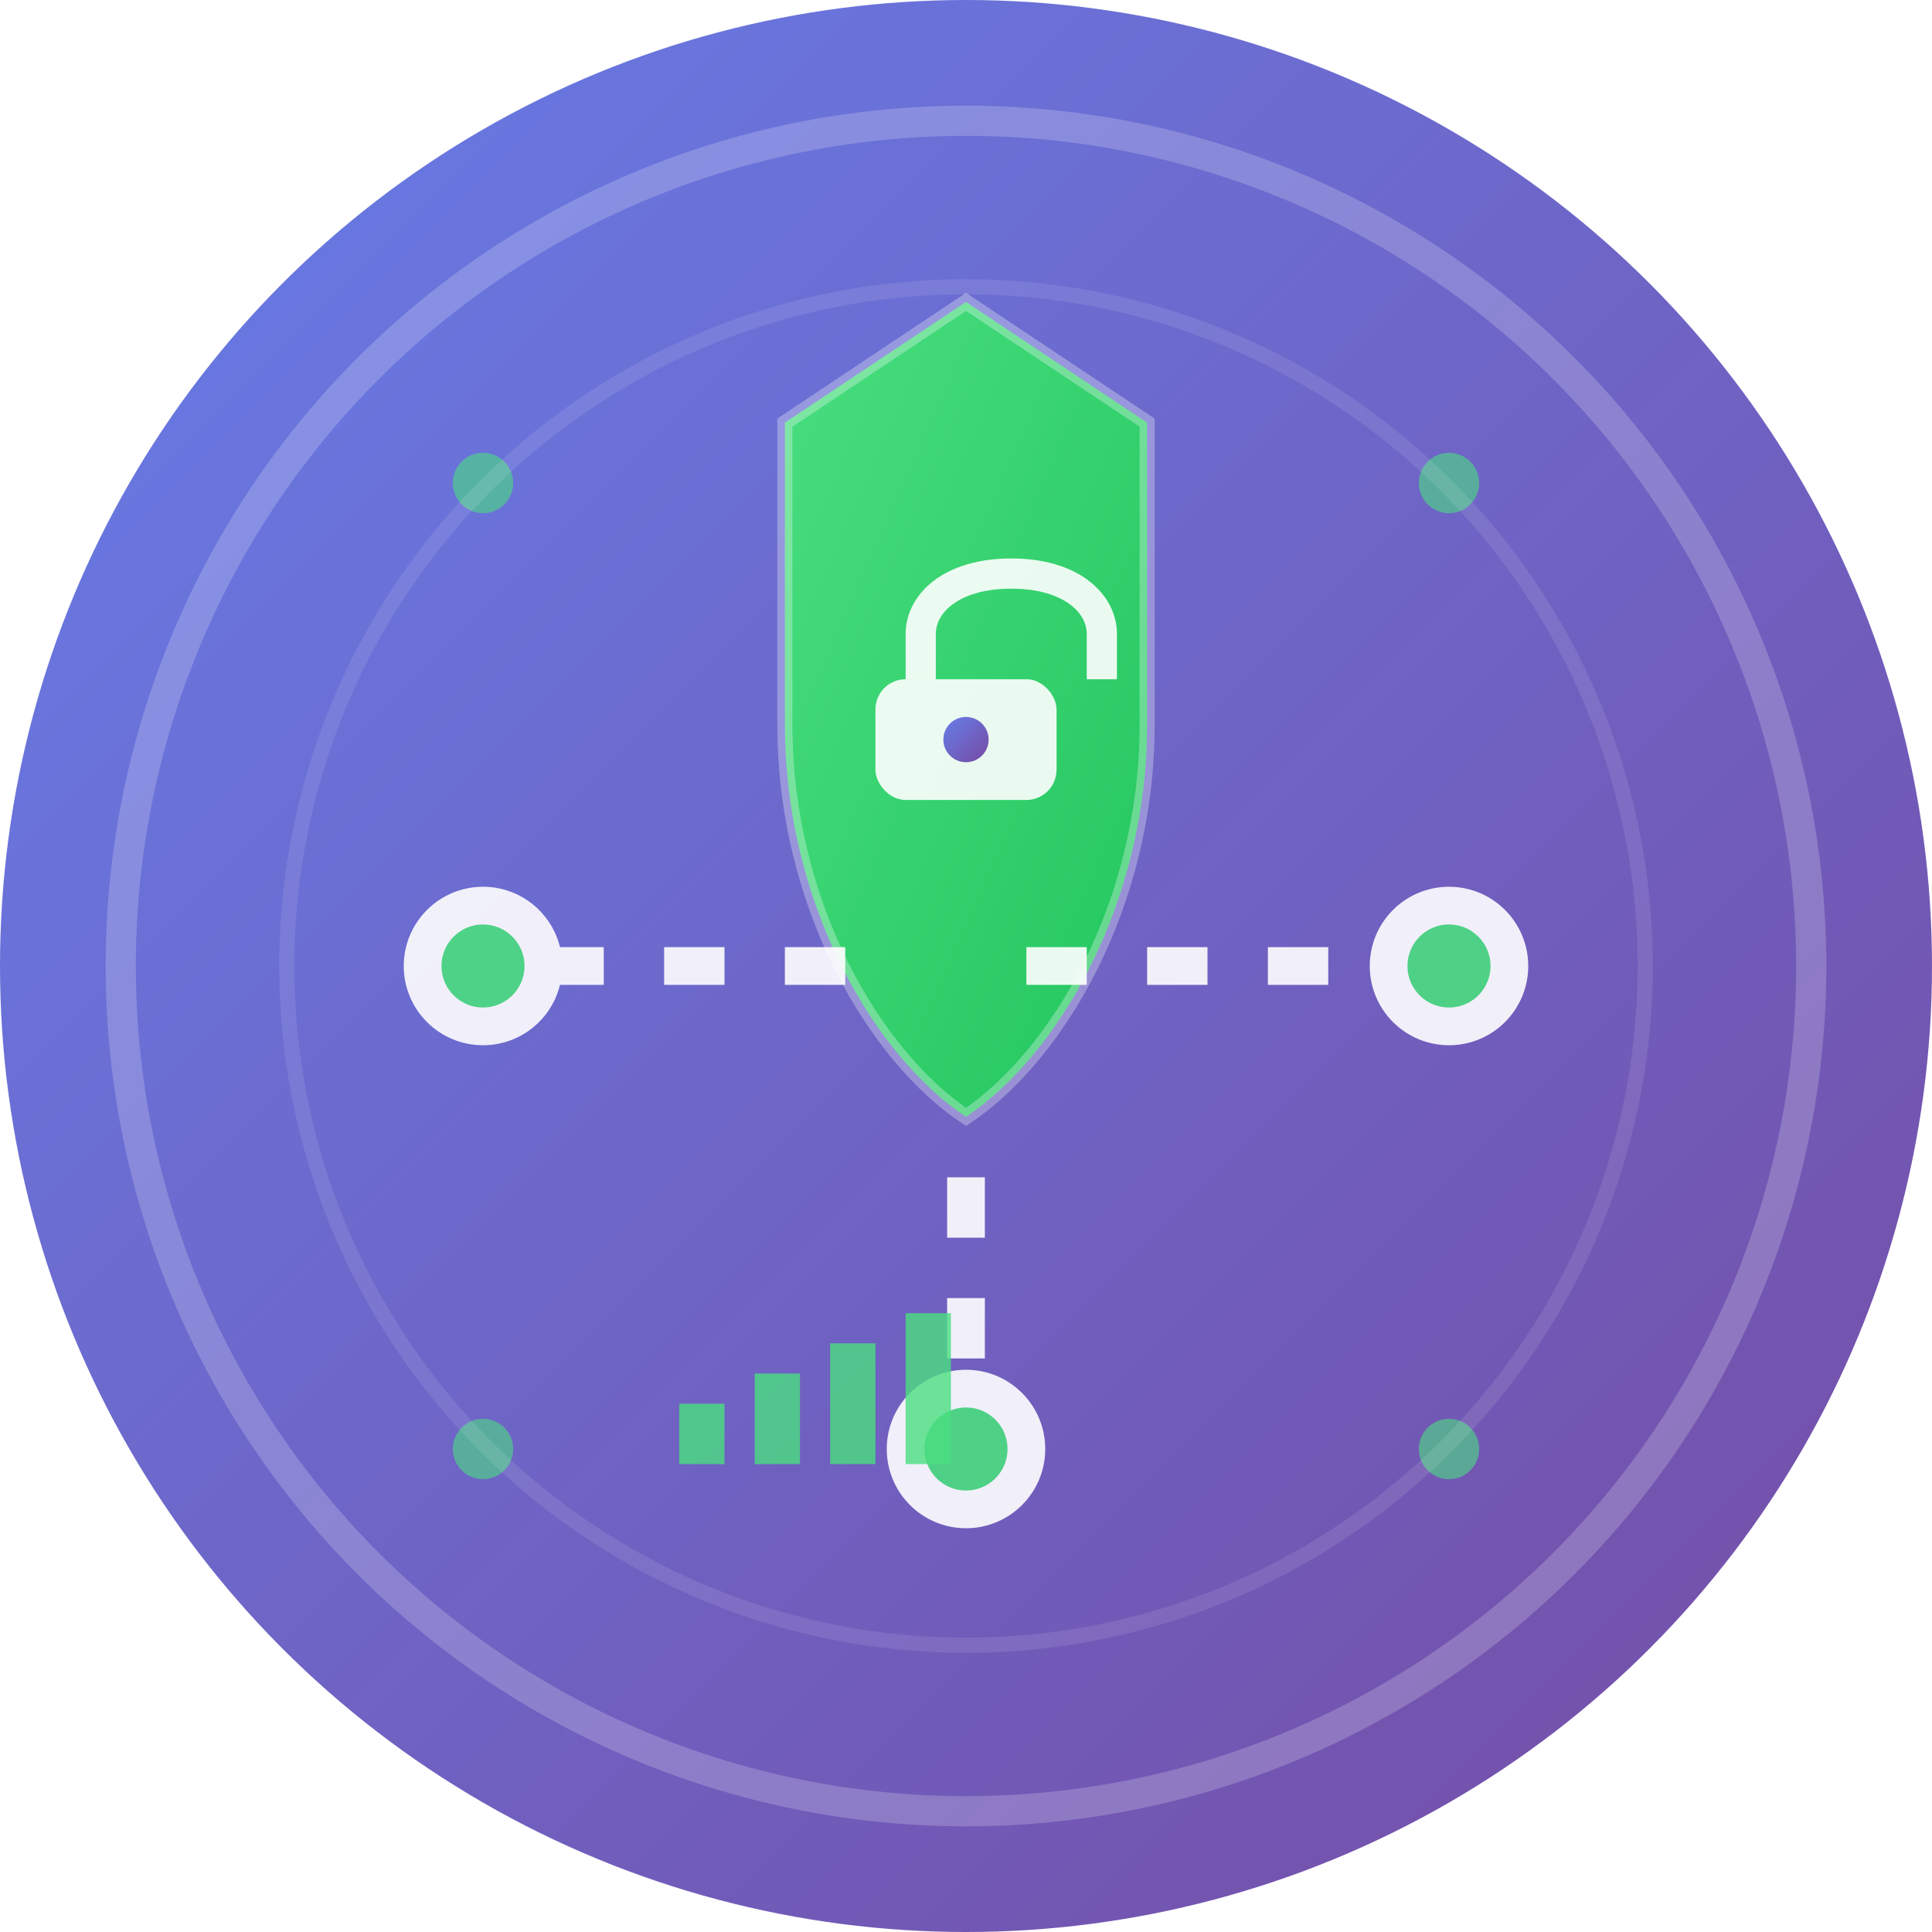 <svg width="128" height="128" viewBox="0 0 128 128" fill="none" xmlns="http://www.w3.org/2000/svg">
  <!-- Background Circle with Gradient -->
  <defs>
    <linearGradient id="bgGradient" x1="0%" y1="0%" x2="100%" y2="100%">
      <stop offset="0%" style="stop-color:#667eea;stop-opacity:1" />
      <stop offset="100%" style="stop-color:#764ba2;stop-opacity:1" />
    </linearGradient>
    <linearGradient id="shieldGradient" x1="0%" y1="0%" x2="100%" y2="100%">
      <stop offset="0%" style="stop-color:#4ade80;stop-opacity:1" />
      <stop offset="100%" style="stop-color:#22c55e;stop-opacity:1" />
    </linearGradient>
    <filter id="glow">
      <feGaussianBlur stdDeviation="3" result="coloredBlur"/>
      <feMerge> 
        <feMergeNode in="coloredBlur"/>
        <feMergeNode in="SourceGraphic"/>
      </feMerge>
    </filter>
  </defs>
  
  <!-- Main Background -->
  <circle cx="64" cy="64" r="64" fill="url(#bgGradient)"/>
  
  <!-- Outer Ring -->
  <circle cx="64" cy="64" r="56" fill="none" stroke="rgba(255,255,255,0.2)" stroke-width="2"/>
  
  <!-- Shield Shape (VPN Security Symbol) -->
  <path d="M64 20 L52 28 L52 48 C52 60 58 70 64 74 C70 70 76 60 76 48 L76 28 Z" 
        fill="url(#shieldGradient)" 
        filter="url(#glow)"
        stroke="rgba(255,255,255,0.3)" 
        stroke-width="1"/>
  
  <!-- Network Connection Lines -->
  <g stroke="#ffffff" stroke-width="2.5" opacity="0.9">
    <!-- Connection nodes -->
    <circle cx="32" cy="64" r="4" fill="#4ade80"/>
    <circle cx="96" cy="64" r="4" fill="#4ade80"/>
    <circle cx="64" cy="96" r="4" fill="#4ade80"/>
    
    <!-- Connection lines -->
    <line x1="36" y1="64" x2="60" y2="64" stroke-dasharray="4,4"/>
    <line x1="68" y1="64" x2="92" y2="64" stroke-dasharray="4,4"/>
    <line x1="64" y1="78" x2="64" y2="92" stroke-dasharray="4,4"/>
  </g>
  
  <!-- VPN Lock Icon -->
  <g transform="translate(64,45)">
    <rect x="-6" y="0" width="12" height="8" rx="2" fill="#ffffff" opacity="0.9"/>
    <path d="M-3 0 L-3 -3 C-3 -5 -1 -7 3 -7 C7 -7 9 -5 9 -3 L9 0" 
          fill="none" 
          stroke="#ffffff" 
          stroke-width="2" 
          opacity="0.9"/>
    <circle cx="0" cy="4" r="1.5" fill="url(#bgGradient)"/>
  </g>
  
  <!-- Speed/Signal Bars -->
  <g transform="translate(45,85)" opacity="0.8">
    <rect x="0" y="8" width="3" height="4" fill="#4ade80"/>
    <rect x="5" y="6" width="3" height="6" fill="#4ade80"/>
    <rect x="10" y="4" width="3" height="8" fill="#4ade80"/>
    <rect x="15" y="2" width="3" height="10" fill="#4ade80"/>
  </g>
  
  <!-- Modern Accent Elements -->
  <g opacity="0.6">
    <circle cx="32" cy="32" r="2" fill="#4ade80"/>
    <circle cx="96" cy="32" r="2" fill="#4ade80"/>
    <circle cx="32" cy="96" r="2" fill="#4ade80"/>
    <circle cx="96" cy="96" r="2" fill="#4ade80"/>
  </g>
  
  <!-- Subtle Inner Glow -->
  <circle cx="64" cy="64" r="45" fill="none" stroke="rgba(255,255,255,0.1)" stroke-width="1"/>
</svg>